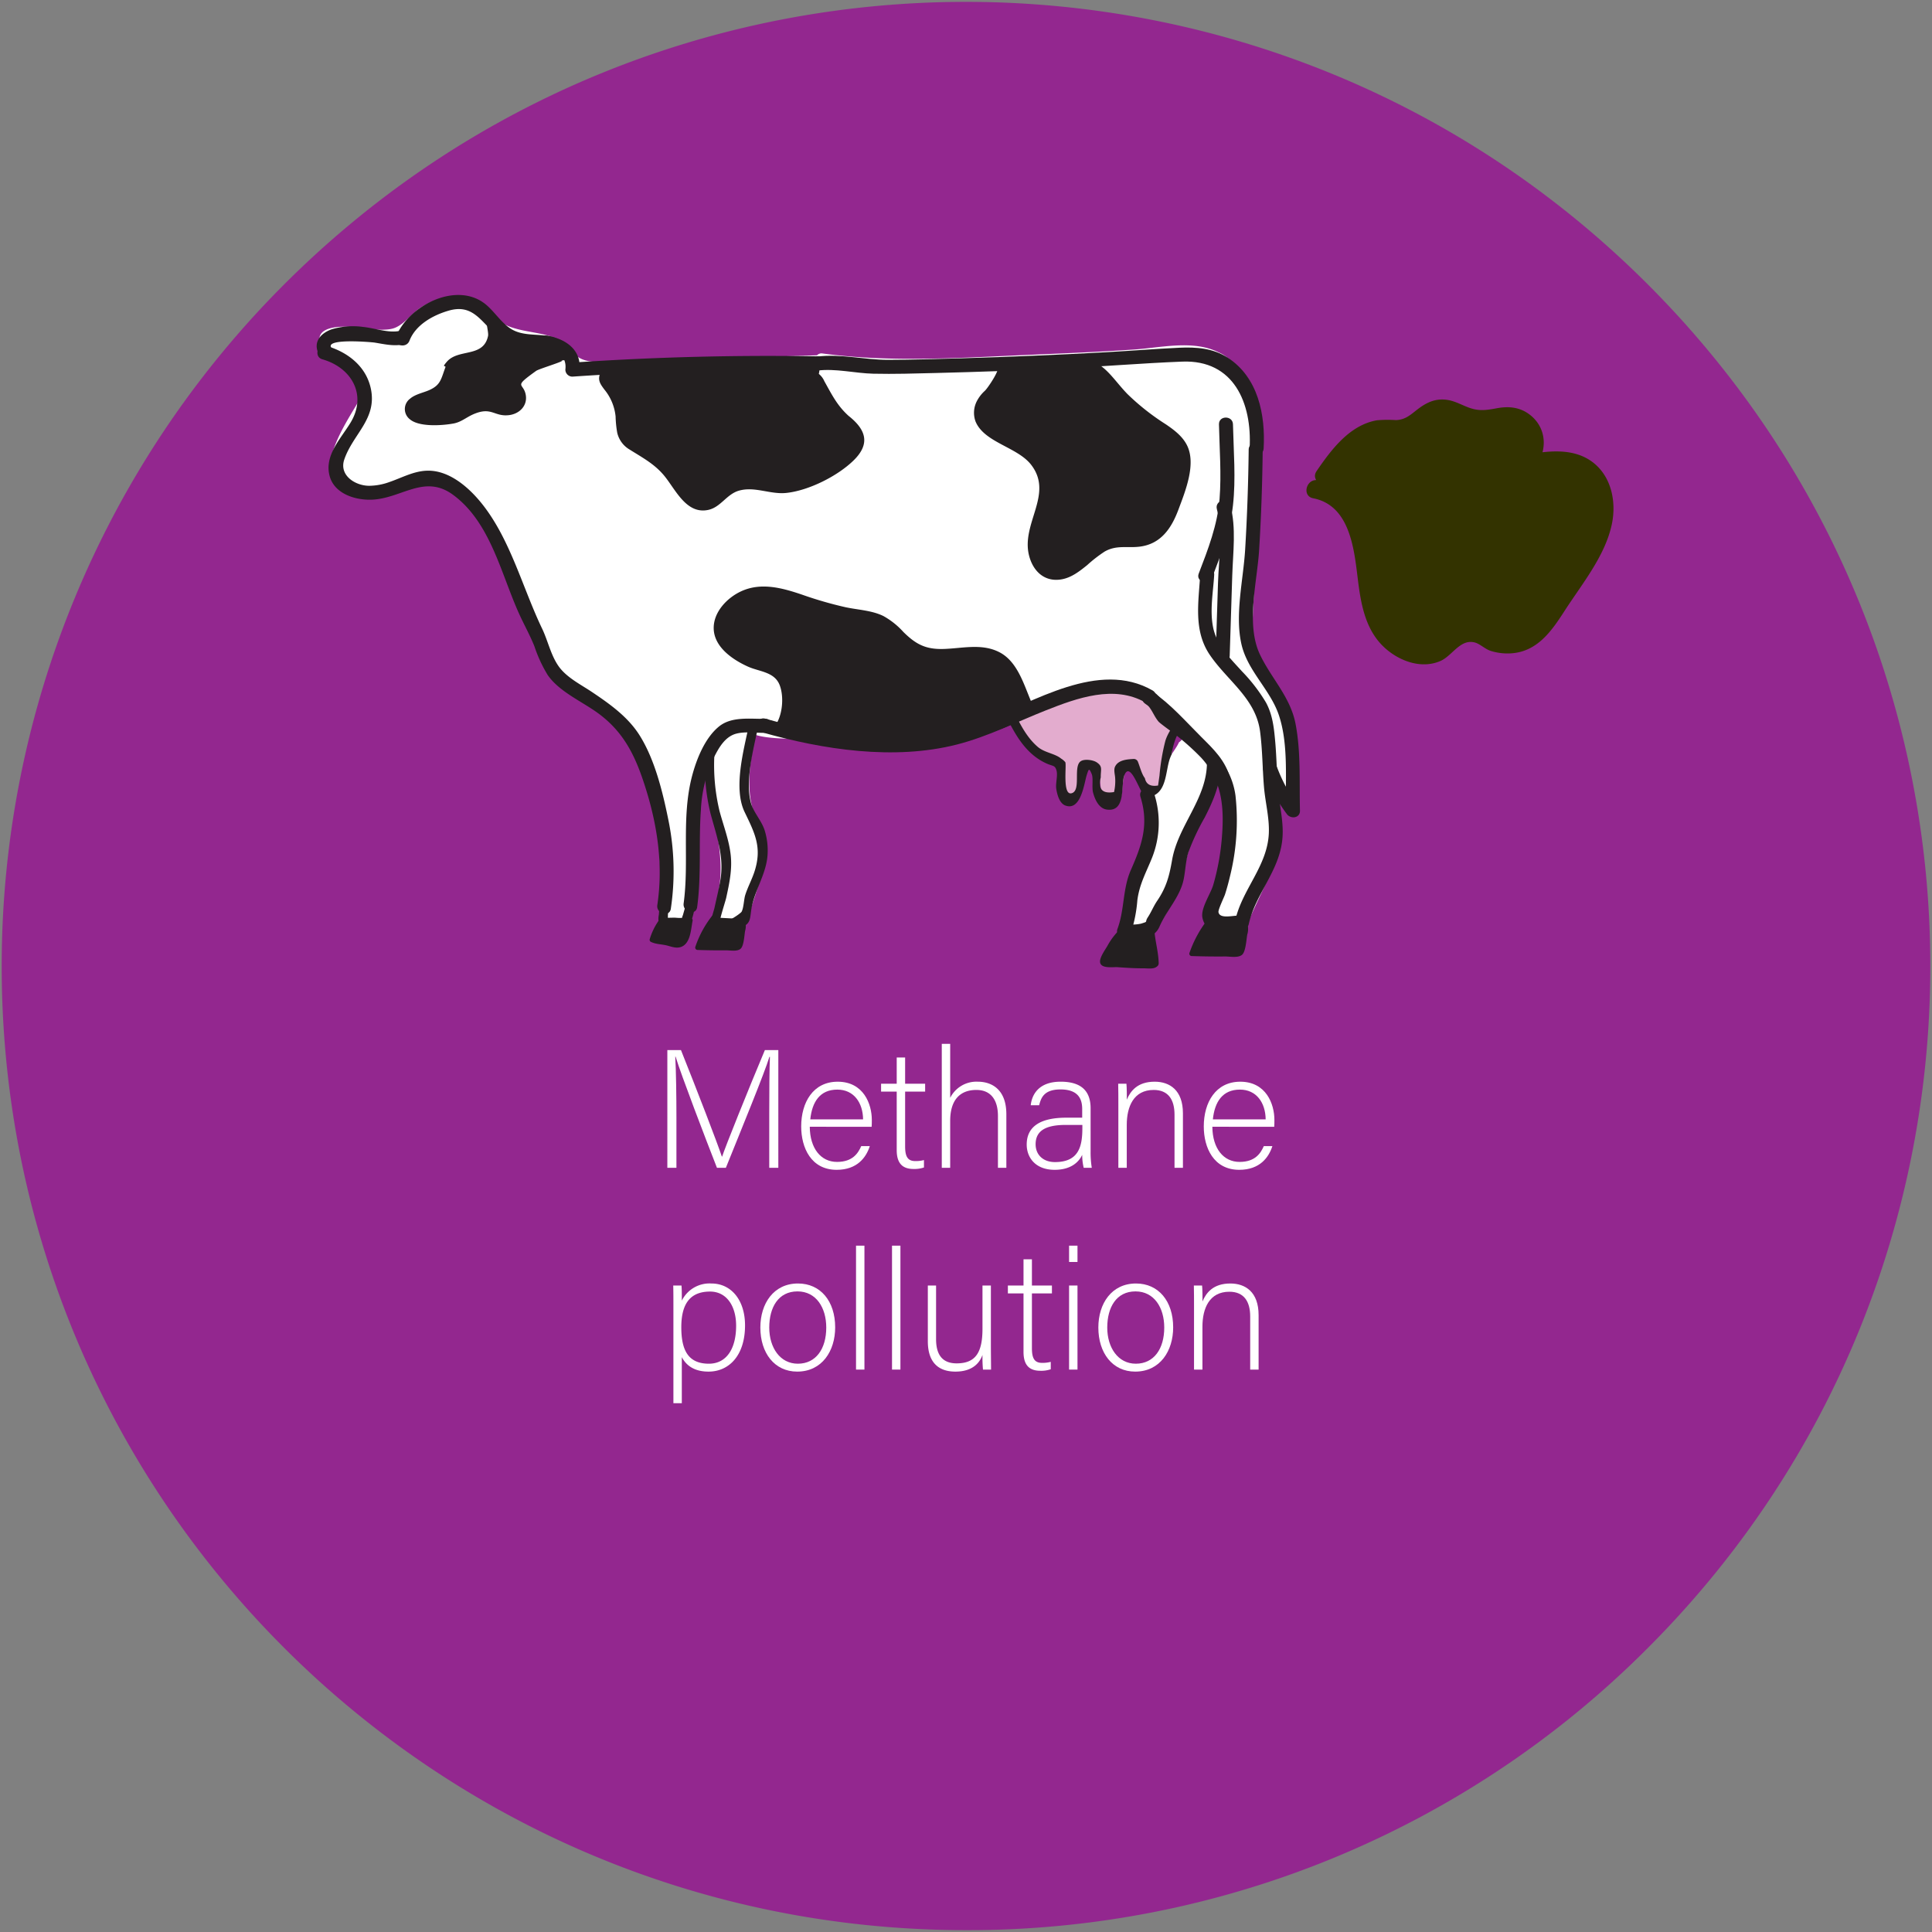 <svg id="Layer_1" data-name="Layer 1" xmlns="http://www.w3.org/2000/svg" viewBox="0 0 517 517"><rect x="0" y="0" width="517" height="517" fill="#808080" stroke="none"/><defs><style>.cls-1{fill:#93278f;}.cls-2{fill:#fff;}.cls-3{fill:#e3acce;}.cls-4{fill:#231f20;}.cls-5{fill:#330;}</style></defs><title>milk4</title><path class="cls-1" d="M258.45,516.499c-142.5,0-258-115.5-258-258a257.961,257.961,0,0,1,75.6-182.4c100.8-100.8,264.1-100.8,364.9,0s100.8,264.1,0,364.9A256.498,256.498,0,0,1,258.45,516.499Z"/><path class="cls-2" d="M205.85,298.011c0-6.165.045-12.06.18-15.209h-.135c-1.26,4.229-7.649,19.754-11.654,29.698H191.855c-3.015-7.694-9.629-24.974-11.069-29.743h-.09c.225,3.6.315,10.935.315,16.334V312.5h-2.43V281.002h3.645c4.32,10.799,9.765,24.929,10.935,28.483H193.25c.72-2.295,7.02-17.999,11.43-28.483h3.6V312.5h-2.43Z"/><path class="cls-2" d="M216.695,301.521c.045,5.805,2.97,9.405,7.29,9.405,4.23,0,5.67-2.386,6.479-4.23h2.295c-.945,2.97-3.33,6.345-8.864,6.345-6.84,0-9.495-5.895-9.495-11.609,0-6.435,3.195-11.97,9.764-11.97,6.93,0,9.135,5.985,9.135,10.215,0,.63,0,1.26-.045,1.845Zm14.264-1.979c-.045-4.455-2.475-7.965-6.885-7.965-4.635,0-6.75,3.24-7.245,7.965Z"/><path class="cls-2" d="M235.775,290.001H239.96v-7.02h2.25V290.001h5.355v2.115h-5.355v14.624c0,2.521.54,3.96,2.7,3.96a8.521,8.521,0,0,0,2.34-.27v1.98a7.891,7.891,0,0,1-2.79.405c-2.88,0-4.5-1.44-4.5-5.04V292.116H235.775Z"/><path class="cls-2" d="M254.27,279.337v14.444a7.848,7.848,0,0,1,7.424-4.32c3.194,0,7.604,1.62,7.604,8.729V312.5h-2.25V298.641c0-4.455-2.024-6.975-5.76-6.975-4.454,0-7.019,2.745-7.019,8.279V312.5h-2.25V279.337Z"/><path class="cls-2" d="M291.844,308.226A25.758,25.758,0,0,0,292.158,312.5H289.999a14.727,14.727,0,0,1-.405-3.465c-.765,1.665-2.744,4.005-7.379,4.005-5.221,0-7.471-3.375-7.471-6.75,0-4.949,3.825-7.199,10.575-7.199h4.274V296.796c0-2.25-.675-5.265-5.805-5.265-4.545,0-5.22,2.385-5.715,4.229h-2.25c.271-2.475,1.801-6.3,8.01-6.3,5.13,0,8.01,2.16,8.01,7.11Zm-2.205-7.2h-4.41c-4.994,0-8.1,1.306-8.1,5.175,0,2.835,2.025,4.771,5.176,4.771,6.435,0,7.334-4.275,7.334-9.135Z"/><path class="cls-2" d="M299.27,295.671c0-1.979,0-3.87-.045-5.67h2.205c.09.72.135,3.646.09,4.275.99-2.295,2.834-4.815,7.47-4.815,4.005,0,7.56,2.25,7.56,8.46V312.5h-2.25V298.281c0-4.005-1.665-6.615-5.58-6.615-5.354,0-7.199,4.455-7.199,9.359V312.5h-2.25Z"/><path class="cls-2" d="M324.424,301.521c.045,5.805,2.97,9.405,7.289,9.405,4.23,0,5.67-2.386,6.48-4.23h2.295c-.945,2.97-3.33,6.345-8.865,6.345-6.84,0-9.494-5.895-9.494-11.609,0-6.435,3.195-11.97,9.764-11.97,6.931,0,9.135,5.985,9.135,10.215,0,.63,0,1.26-.045,1.845ZM338.688,299.541c-.045-4.455-2.475-7.965-6.885-7.965-4.635,0-6.749,3.24-7.244,7.965Z"/><path class="cls-2" d="M182.452,363.17V375.5h-2.25V349.536c0-1.845,0-3.825-.045-5.535h2.205c.09.855.09,2.205.09,4.05a8.266,8.266,0,0,1,7.919-4.59c5.31,0,9,4.455,9,11.205,0,8.1-4.32,12.374-9.765,12.374C185.647,367.04,183.577,365.285,182.452,363.17Zm14.534-8.414c0-5.22-2.52-9.135-6.975-9.135-5.445,0-7.695,3.42-7.695,9.54,0,6.029,1.755,9.765,7.38,9.765C194.376,364.926,196.986,360.966,196.986,354.756Z"/><path class="cls-2" d="M223.491,355.206c0,6.254-3.465,11.834-10.169,11.834-6.075,0-9.854-4.994-9.854-11.789,0-6.435,3.555-11.79,10.08-11.79C219.531,343.461,223.491,348.141,223.491,355.206Zm-17.639.045c0,5.354,2.88,9.675,7.649,9.675,4.86,0,7.605-4.005,7.605-9.675,0-5.311-2.7-9.675-7.695-9.675C208.281,345.576,205.852,349.851,205.852,355.251Z"/><path class="cls-2" d="M229.071,366.5V333.337h2.25V366.5Z"/><path class="cls-2" d="M238.701,366.5V333.337h2.25V366.5Z"/><path class="cls-2" d="M265.16,359.931c0,2.205.045,5.715.045,6.569h-2.16a36.218,36.218,0,0,1-.135-3.915c-.945,2.655-3.24,4.455-7.245,4.455-3.24,0-7.379-1.26-7.379-8.145V344.001h2.205v14.354c0,3.285,1.035,6.479,5.49,6.479,5.04,0,6.93-2.835,6.93-9.27V344.001h2.25Z"/><path class="cls-2" d="M269.705,344.001h4.186v-7.02h2.249V344.001h5.354v2.115h-5.354v14.624c0,2.521.54,3.96,2.7,3.96a8.524,8.524,0,0,0,2.34-.27v1.98a7.893,7.893,0,0,1-2.79.405c-2.88,0-4.499-1.44-4.499-5.04V346.116h-4.186Z"/><path class="cls-2" d="M286.084,333.337h2.25v4.364h-2.25Zm0,10.664h2.25V366.5h-2.25Z"/><path class="cls-2" d="M313.938,355.206c0,6.254-3.465,11.834-10.169,11.834-6.075,0-9.854-4.994-9.854-11.789,0-6.435,3.555-11.79,10.08-11.79C309.979,343.461,313.938,348.141,313.938,355.206Zm-17.639.045c0,5.354,2.88,9.675,7.649,9.675,4.86,0,7.604-4.005,7.604-9.675,0-5.311-2.699-9.675-7.694-9.675C298.729,345.576,296.299,349.851,296.299,355.251Z"/><path class="cls-2" d="M319.519,349.671c0-1.979,0-3.87-.045-5.67h2.204c.091.72.136,3.646.091,4.275.989-2.295,2.835-4.815,7.47-4.815,4.004,0,7.56,2.25,7.56,8.46V366.5h-2.25V352.281c0-4.005-1.665-6.615-5.579-6.615-5.355,0-7.2,4.455-7.2,9.359V366.5h-2.25Z"/><path class="cls-3" d="M268.661,184.578a63.957,63.957,0,0,1,24.191-12.042,17.937,17.937,0,0,1,8.152-.516c3.57.794,6.813,3.409,9.51,6.684a76.268,76.268,0,0,1,7.108,11.112l.352-.119c-2.694,2.011-4.596,5.863-4.946,10.012-.174,2.07.014,4.193-.322,6.225a10.009,10.009,0,0,1-2.355,5.111,2.376,2.376,0,0,1-1.655.941c-1.207-.033-1.968-1.722-2.497-3.196l-1.851-5.165a1.38,1.38,0,0,0-.483-.776.78.78,0,0,0-.637.049l-2.451.913-1.384,8.589a4.041,4.041,0,0,1-1.066,2.615,1.441,1.441,0,0,1-1.932-.546,7.117,7.117,0,0,1-1.042-2.456,55.89,55.89,0,0,1-1.642-8.409l-3.164-.4a25.612,25.612,0,0,1-3.122,9.882,2.495,2.495,0,0,1-.878,1.028c-1.16.584-2.075-1.453-2.286-3.109a26.719,26.719,0,0,1-.147-5.236,4.436,4.436,0,0,0-.172-2.144,2.205,2.205,0,0,0-.922-.916c-2.417-1.472-5.264-1.682-7.386-3.834a17.666,17.666,0,0,1-2.929-4.778l-5.024-10.485"/><path class="cls-3" d="M268.976,185.118c7.348-5.626,15.722-10.24,24.853-12.161,12.202-2.568,18.102,8.034,23.253,17.174a.632.632,0,0,0,.706.287l.352-.119-.608-1.045a15.448,15.448,0,0,0-5.129,10.454c-.133,1.297-.041,2.608-.127,3.906-.07,1.052-.698,6.592-2.367,6.988-3.381.803-4.354-6.221-5.504-8.069a.621.621,0,0,0-.54-.31,11.943,11.943,0,0,0-3.254.985.628.628,0,0,0-.437.437c-.198,1.229-.402,7.815-1.384,8.589l-2.836-.387-.428-1.643c-.74-1.622-.988-5.067-1.192-6.6a.654.654,0,0,0-.625-.625l-3.164-.4a.621.621,0,0,0-.603.459c-.2,1.401-.918,7.756-2.285,8.258-3.805,1.397-2.873-4.298-2.921-5.527-.071-1.809.058-2.4-1.403-3.6a11.711,11.711,0,0,0-2.667-1.233c-3.302-1.424-5.018-2.682-6.787-5.847-2.115-3.783-3.789-7.885-5.662-11.793-.347-.725-1.426-.092-1.079.631,2.418,5.047,4.508,13.034,9.294,16.417,3.454,2.442,6.861,2.652,7.013,8.049.041,1.447-.026,4.24,1.158,5.448,2.534,2.586,4.03-1.478,4.874-3.624.853-2.169,1.237-8.13,3.856-4.732,1.568,2.034.66,6.356,2.21,8.729,1.359,2.081,2.901,1.894,4.11-.142.748-1.26.658-3.472.895-4.943l.554-3.436q.586-2.901,2.162-.96c2.441,1.135,1.8,4.756,3.485,6.635,2.273,2.535,4.449.179,5.636-2.294a15.464,15.464,0,0,0,1.165-6.241c.229-4.9.919-9.296,4.863-12.697a.629.629,0,0,0-.608-1.045c.261-.088-6.625-10.657-7.889-12.027-2.804-3.04-6.308-5.55-10.541-5.912-10.696-.916-22.966,6.707-31.033,12.884-.63.482-.008,1.569.631,1.079Z"/><path class="cls-4" d="M267.273,187.678c3.168,6.306,5.968,13.621,12.871,16.669,1.596.705,2.191.39,2.583,1.861.371,1.393-.301,3.415-.066,4.913.225,1.436.819,3.826,2.407,4.425,4.207,1.587,5.047-5.972,5.736-8.128.573-1.79.628-1.911,1.322-.327.492,1.124.003,3.582.371,4.976.486,1.845,1.538,4.289,3.714,4.578,5.183.687,3.699-6.642,4.635-9.12,1.512-4.007,3.948,3.798,5.109,5.07,1.035,1.133,2.377,1.93,3.952,1.409,1.878-.621,2.277-2.537,2.588-4.251.877-4.84.536-10.445,3.492-14.674,1.139-1.63,2.746-2.287,2.423-4.394-.357-2.335-4.472-6.111-5.923-7.84-5.308-6.322-9.423-9.355-17.865-8.079-9.79,1.48-17.754,6.626-26.336,11.287-1.414.768-.154,2.927,1.262,2.159,6.432-3.493,13.154-8.21,20.287-10.018,3.034-.769,6.972-1.732,10.085-1.41,4.647.48,7.379,3.814,10.193,7.106,1.415,1.655,3.749,3.78,4.553,5.678.893,2.108,1.313.487.108,2.997-.937,1.951-2.258,3.513-2.921,5.663a56.051,56.051,0,0,0-1.575,9.312l-.379,2.661q-3.017.507-3.531-1.964c-.904-1.161-1.353-3.19-1.918-4.523a1.209,1.209,0,0,0-1.079-.619c-1.743.109-4.087.231-4.967,2.021-.447.909-.019,2.194.013,3.101a12.958,12.958,0,0,1-.303,3.733q-4.709.786-3.554-3.923c-.045-2.132.625-2.911-1.13-4.057-.938-.613-3.406-.999-4.373-.159-1.852,1.608.276,7.723-2.272,8.452-2.574.737-1.3-7.676-1.722-8.316a4.499,4.499,0,0,0-1.124-.957c-1.616-1.353-4.402-1.565-6.213-3.108-4-3.408-5.988-8.882-8.29-13.465-.722-1.438-2.88-.173-2.159,1.262Z"/><path class="cls-2" d="M183.478,246.742a12.543,12.543,0,0,1-5.89-.039q.405-5.882.347-11.784a103.878,103.878,0,0,0-3.602-27.497,33.091,33.091,0,0,0-1.949-5.374,29.551,29.551,0,0,0-3.256-5.099,50.631,50.631,0,0,0-16.948-14.111l.415.142c-6-4.628-8.614-12.336-11.2-19.501-3.112-8.624-6.649-17.149-11.518-24.898-3.156-5.021-7.364-10.017-13.143-11.148-7.877-1.541-16.029,4.622-23.683,2.189a4.904,4.904,0,0,1-1.544-.748A4.464,4.464,0,0,1,90.01,126.149c-.611-3.173.924-6.323,2.412-9.185l5.261-10.116-.361.727A12.056,12.056,0,0,0,91.011,94.777a14.226,14.226,0,0,1-3.104-1.635,2.733,2.733,0,0,1-.945-3.141c.618-1.218,2.249-1.374,3.603-1.359q8.081.086,16.144.704c2.888-3.392,6.313-6.511,10.505-7.95s9.276-.883,12.397,2.292c1.201,1.222,2.085,2.782,3.492,3.755a11.099,11.099,0,0,0,3.936,1.442l9.012,2.053a7.65,7.65,0,0,1,3.283,1.313,19.983,19.983,0,0,1,2.235,2.895c2.418,2.913,6.732,3.037,10.493,2.924q28.906-.869,57.811-1.784l-.198-.503a160.954,160.954,0,0,0,18.213,1.513c7.356.192,14.715-.121,22.068-.434l17.913-.762c11.231-.478,22.466-.956,33.664-1.957,3.455-.309,6.965-.665,10.368.01s6.754,2.557,8.337,5.676l.542-.199c1.955,1.215,2.817,3.591,3.545,5.791a41.361,41.361,0,0,1,1.972,7.508,41.444,41.444,0,0,1,.061,7.657l-2.162,40.15a82.136,82.136,0,0,0,.006,13.349l.385.105c.153.075.046-.291-.09-.189s-.07.319.009.471c3.295,6.298,8.057,11.899,10.069,18.727,1.346,4.566,1.373,9.407,1.39,14.172l.031,8.8a44.622,44.622,0,0,0-5.589-6.072q.751,5.192,1.21,10.422a21.016,21.016,0,0,1-.022,5.439,22.184,22.184,0,0,1-1.925,5.364l-7.197,15.668-.063.183c-1.568,1.223-3.795.945-5.718.464a2.52,2.52,0,0,1-1.514-.799,2.678,2.678,0,0,1-.104-2.183l3.059-12.66c1.049-4.342,2.106-8.745,2.009-13.214s-1.483-9.088-4.674-12.183c-1.324,1.943-1.595,4.404-2.427,6.609-.912,2.418-2.493,4.512-3.648,6.821-1.86,3.718-2.573,7.893-3.721,11.895a55.345,55.345,0,0,1-6.596,14.591,7.1,7.1,0,0,1-1.594,1.91c-1.575,1.189-3.776.957-5.676.446L307.176,228.51c1.173-4.447,2.337-9.23.794-13.56l.01-.502c2.073-.101,3.694-1.938,4.448-3.892s.89-4.093,1.461-6.109a14.534,14.534,0,0,1,3.373-5.964c.436-.464.941-1.002.86-1.637a2.011,2.011,0,0,0-.544-.982c-5.308-6.317-12.213-12.118-20.397-12.645-5.409-.348-10.664,1.658-15.72,3.632l-19.042,7.433-.006-.445c-3.438,2.164-7.508,3.058-11.53,3.544a125.178,125.178,0,0,1-20.719.255,225.604,225.604,0,0,1-28.704-2.65l-.229-.155c-1.658,8.02-3.282,16.565-.403,24.224.622,1.654,1.445,3.233,1.924,4.935,1.352,4.806-.18,9.905-1.702,14.659l-2.595,8.107-.1.047a8.19,8.19,0,0,1-5.561-.507.997.997,0,0,1-.486-.383,1.099,1.099,0,0,1,.019-.807,46.792,46.792,0,0,0,1.031-20.755c-.627-3.54-1.661-6.994-2.406-10.51-.808-3.815-1.274-7.695-1.739-11.568l-.329.498a3.561,3.561,0,0,0-1.562,2.413c-3.822,13.159-1.281,27.432-4.207,40.823"/><path class="cls-2" d="M183.146,245.537c-5.995,1.038-3.966-4.523-3.955-8.652.01-3.748-.111-7.499-.416-11.236a90.065,90.065,0,0,0-3.646-19.932c-3.392-10.663-12.697-18.834-22.318-23.959l-.963,2.285.415.142a1.259,1.259,0,0,0,1.216-2.089c-7.729-6.457-9.893-16.847-13.476-25.815-3.336-8.35-7.169-17.276-13.27-24.013-5.082-5.611-11.237-7.182-18.52-5.556-2.003.447-3.97,1.042-5.97,1.499a16.586,16.586,0,0,1-4.838.729c-1.876-.175-5.703-2.498-6.281-4.375-.735-2.39,2.166-6.554,3.255-8.656q2.186-4.218,4.384-8.43l-2.159-1.262-.361.727,2.329.631a13.532,13.532,0,0,0-4.629-12.357c-.97-.803-2.548-1.188-3.375-2.004l-1.06-.505q-.132-3.681,2.853-2.793c3.338-.569,7.388.222,10.766.43,3.139.193,3.454.682,5.45-1.237,2.91-2.798,5.625-5.59,9.684-6.713,5.282-1.461,8.694.446,12.136,4.145a10.49,10.49,0,0,0,4.938,3.213c3.369,1.064,7.055,1.218,10.384,2.387,3.004,1.055,3.933,3.305,6.21,5.049,4.728,3.622,12.705,2.051,18.107,1.887q24.919-.755,49.837-1.544a1.26,1.26,0,0,0,1.205-1.582l-.198-.503-1.538,1.538c17.513,2.361,34.967,1.364,52.554.616,9.257-.394,18.518-.747,27.766-1.324,8.664-.54,23.961-4.748,29.494,4.179a1.269,1.269,0,0,0,1.412.574c2.38-.871,4.668,14.564,4.684,15.716.091,6.348-.629,12.791-.971,19.131-.677,12.577-2.428,25.633-1.332,38.204a1.295,1.295,0,0,0,.918,1.205l.385.105a1.278,1.278,0,0,0,1.412-.574l.063-.105a1.265,1.265,0,0,0-.448-1.71l-.154-.084a1.262,1.262,0,0,0-1.881,1.079c.045,2.257,2.376,4.943,3.515,6.774a70.446,70.446,0,0,1,5.525,9.851c3.332,7.96,2.43,17.091,2.46,25.545l2.134-.884a55.27,55.27,0,0,0-5.589-6.072,1.262,1.262,0,0,0-2.089,1.216,92.671,92.671,0,0,1,1.299,11.907c.032,4.501-1.67,7.832-3.509,11.837-1.599,3.482-3.208,6.96-4.798,10.446q-.495,1.006-.926,2.04l-4.243-.226c-1.694-1.08.006-4.551.348-5.966,2.694-11.15,7.878-25.066-1.02-34.752a1.26,1.26,0,0,0-1.963.253c-1.661,2.98-2.161,6.37-3.772,9.389a51.017,51.017,0,0,0-4.046,8.473c-1.927,6.015-4.863,25.877-14.432,23.836l.873,1.538c1.79-6.786,3.628-13.562,5.371-20.36a46.26,46.26,0,0,0,1.46-7.156,43.582,43.582,0,0,0-.48-6.638,9.795,9.795,0,0,0,2.851-1.676c1.343-1.587,1.766-3.545,2.22-5.515.84-3.65,2.191-5.715,4.026-8.867a3.725,3.725,0,0,0,.869-2.476c-.329-3.211-6.509-7.485-8.849-9.227a25.701,25.701,0,0,0-11.778-5.158c-6.12-.82-11.958,1.349-17.572,3.517-6.356,2.455-12.695,4.955-19.042,7.433l1.582,1.205-.006-.445a1.263,1.263,0,0,0-1.881-1.079c-8.766,4.946-19.995,4.115-29.733,3.712-4.472-.185-8.945-.405-13.409-.728-2.557-.185-5.113-.4-7.661-.678-2.323-.253-7.091.058-9.115-1.312a1.258,1.258,0,0,0-1.836.747c-1.439,7.034-2.911,14.406-1.374,21.556,1.008,4.69,3.637,8.413,3.307,13.432-.289,4.394-2.082,8.729-3.411,12.883l-.778,2.432q-3.791,2.638-3.795-1.052c-.152-1.229.773-3.884.938-5.151a47.332,47.332,0,0,0,.174-10.789c-.853-8.595-3.582-16.925-4.623-25.538a1.262,1.262,0,0,0-2.329-.631c-3.238,4.899-3.767,10.785-4.178,16.701-.634,9.143-.233,18.296-2.047,27.331-.315,1.571,2.094,2.243,2.411.665,1.502-7.48,1.598-15.029,1.872-22.627.252-6.993.16-14.846,4.101-20.809l-2.329-.631c1.302,10.779,5.388,21.621,4.796,32.516a74.459,74.459,0,0,1-1.417,9.142c-.143.801-.568,1.822-.114,2.615.987,1.722,4.343,1.931,6.056,1.706,2.985-.392,2.801-2.492,3.672-5.215,1.501-4.69,3.399-9.492,3.532-14.472.14-5.275-2.894-9.601-3.654-14.715-.931-6.263.347-12.557,1.601-18.685l-1.836.747c2.81,1.901,9.923,1.629,13.247,1.938,6.052.562,12.129.868,18.201,1.121,10.198.426,21.795,1.137,30.995-4.053l-1.881-1.079.006.445a1.259,1.259,0,0,0,1.582,1.205c6.347-2.478,12.687-4.976,19.042-7.433,6.776-2.619,13.777-5.057,20.949-2.322a28.748,28.748,0,0,1,8.518,5.388,29.461,29.461,0,0,1,3.37,3.29l1.051,1.158q1.619,1.865-.197,3.079c-.629,1.453-1.772,2.614-2.358,4.152-1.327,3.483-.743,9.42-5.478,10.441a1.266,1.266,0,0,0-.918,1.205c-.036,1.857.748,3.612.727,5.523-.037,3.404-1.115,6.792-1.974,10.058q-2.434,9.257-4.883,18.509a1.264,1.264,0,0,0,.873,1.538c8.533,1.82,11.439-6.799,13.994-13.584,2.041-5.42,2.685-11.346,5.373-16.516a69.374,69.374,0,0,0,3.28-6.139c.887-2.221,1.244-4.487,2.427-6.609l-1.963.253c7.942,8.646,2.992,21.496.595,31.416-1.272,5.264-3.166,10.817,4.504,10.397,2.771-.152,3.62-1.101,4.668-3.414,2.107-4.653,4.324-9.259,6.397-13.928,3.254-7.328,1.946-14.437.863-22.188l-2.089,1.216a55.27,55.27,0,0,1,5.589,6.072c.698.882,2.137.117,2.134-.884-.027-7.639.724-15.878-1.466-23.304a40.978,40.978,0,0,0-4.255-9.158c-1.442-2.439-5.723-6.891-5.779-9.708l-1.881,1.079.154.084-.448-1.71a2.214,2.214,0,0,0,1.715-1.269q-.121-1.904-.116-3.812c-.009-2.229.112-4.457.225-6.683.243-4.78.514-9.558.771-14.337.48-8.921,1.03-17.842,1.441-26.766.295-6.409-.155-14.106-3.865-19.656-.977-1.461-2.422-1.723-3.294-2.504.273.245-.816-1.501-1.076-1.851a9.824,9.824,0,0,0-3.302-2.295c-6.707-3.372-15.346-1.255-22.447-.759-9.238.646-18.493,1.022-27.744,1.415-18.648.794-37.293,2.148-55.87-.357-.821-.111-1.932.536-1.538,1.538l.198.503,1.205-1.582c-18.605.588-37.21,1.214-55.818,1.724-1.619.044-3.259.155-4.88.061-4.11-.241-5.108-1.679-7.939-4.313a9.88,9.88,0,0,0-4.853-2.775c-3.876-1.053-8.358-1.199-11.875-3.193-2.812-1.594-4.236-4.56-7.27-5.962-4.808-2.221-10.275-1.062-14.599,1.685-2.613,1.66-4.728,4.989-7.72,5.702-3.454.822-8.956-.515-12.558-.548-3.072-.028-8.484.583-6.422,5.14.858,1.895,2.773,2.361,4.442,3.3a11.204,11.204,0,0,1,5.692,11.719c-.161,1.237,1.802,1.692,2.329.631l.361-.727c.712-1.432-1.412-2.697-2.159-1.262-2.578,4.957-12.474,18.113-5.981,23.54,7.102,5.935,18.641-3.092,26.484-.939,11.433,3.139,17.338,20.017,21.157,29.836,3.46,8.897,5.816,18.835,13.447,25.21l1.216-2.089-.415-.142a1.256,1.256,0,0,0-.963,2.285c10.01,5.332,18.762,13.553,21.822,24.731,3.384,12.357,3.759,25.336,2.967,38.055a1.253,1.253,0,0,0,.918,1.205,17.727,17.727,0,0,0,6.555.039c1.582-.274.911-2.683-.665-2.411Z"/><path class="cls-4" d="M186.556,242.746c1.169-8.623.377-17.277.997-25.927a36.905,36.905,0,0,1,3.405-13.955c1.331-2.661,3.015-5.756,6.093-6.546,2.394-.614,5.216-.175,7.678-.214,2.411-.039,2.418-3.789,0-3.75-4.065.066-8.97-.701-12.362,2.081-3.727,3.057-5.955,8.634-7.157,13.174-2.949,11.139-.738,22.835-2.27,34.142-.32,2.36,3.293,3.381,3.616.997Z"/><path class="cls-4" d="M86.259,96.15c7.838,2.221,12.037,9.549,7.543,16.953-2.608,4.297-7.085,8.793-5.588,14.305,1.284,4.729,6.829,6.469,11.245,6.308,7.995-.292,14.085-6.961,21.788-1.296,9.969,7.331,12.788,21.01,17.611,31.707,1.35,2.995,2.959,5.832,4.174,8.889a37.008,37.008,0,0,0,3.525,7.612c3.1,4.482,9.095,7.033,13.419,10.177,7.325,5.327,10.339,12.161,12.957,20.637,3.085,9.987,4.526,20.34,2.964,30.738-.355,2.361,3.258,3.379,3.616.997a68.179,68.179,0,0,0-.672-23.833c-1.497-7.406-3.618-16.099-7.685-22.567-3.112-4.948-7.972-8.393-12.746-11.595-3.041-2.039-6.891-3.925-9.007-7.011-2.042-2.978-2.793-6.74-4.345-9.974-5.299-11.04-8.592-24.322-16.49-33.884-3.48-4.212-8.668-8.611-14.459-8.35-3.554.16-6.659,1.926-9.949,3.044a16.199,16.199,0,0,1-5.419.989c-3.752-.033-8.05-2.834-6.613-7.034,2.347-6.862,8.798-10.83,7.116-18.92-1.261-6.067-6.278-9.89-11.987-11.508-2.326-.659-3.319,2.958-.997,3.616Z"/><path class="cls-4" d="M203.806,195.933c16.444,4.687,35.49,7.602,52.331,3.281,8.263-2.12,15.898-6.024,23.796-9.148,8.296-3.281,18.199-6.874,26.59-2.076,2.098,1.2,3.99-2.039,1.893-3.238-14.403-8.236-31.711,3.105-45.214,8.232-18.695,7.098-39.545,4.707-58.399-.667-2.325-.663-3.318,2.955-.997,3.616Z"/><path class="cls-4" d="M306.891,188.469c1.43,1.438,1.878,3.139,3.119,4.618.408.487,3.461,2.68,3.573,2.768a65.389,65.389,0,0,1,7.802,6.857c5.823,6.302,6.255,13.685,5.547,21.903a63.52,63.52,0,0,1-2.245,12.109c-.724,2.516-3.469,6.354-2.909,8.911,1.181,5.386,7.126,2.695,10.558,3.127a1.871,1.871,0,0,0,1.808-1.377c1.752-8.042,7.928-13.953,8.957-22.317.534-4.344-.508-8.389-.955-12.682-.486-4.674-.493-9.383-.913-14.063-.326-3.638-.704-7.113-2.477-10.361a45.165,45.165,0,0,0-6.447-8.354c-3.166-3.502-6.709-6.921-7.684-11.731-.923-4.556.022-9.441.289-14.021.141-2.411-3.61-2.403-3.75,0-.428,7.336-1.824,14.877,2.553,21.351,4.707,6.963,12.323,11.675,13.479,20.553.637,4.895.634,9.836,1.036,14.751.34,4.154,1.488,8.329,1.304,12.491-.39,8.823-7.184,15.015-9.007,23.386l1.808-1.377c-1.866-.235-5.883,1.129-6.273-.91-.13-.677,1.517-4.044,1.745-4.753.521-1.623.968-3.272,1.353-4.932a61.709,61.709,0,0,0,1.456-21.488c-.69-5.254-3.445-9.632-7.084-13.386a90.317,90.317,0,0,0-7.297-6.338c-2.666-2.221-4.294-4.975-6.692-7.386-1.704-1.714-4.356.938-2.652,2.652Z"/><path class="cls-4" d="M324.396,154.48c2.406-6.248,4.794-12.557,5.545-19.257.8-7.139.163-14.506.001-21.67-.055-2.409-3.805-2.418-3.75,0,.149,6.593.675,13.312.166,19.896-.54,6.979-3.086,13.562-5.578,20.035-.868,2.254,2.756,3.229,3.616.997Z"/><path class="cls-4" d="M325.633,136.231c1.64,6.222.505,13.381.302,19.759l-.621,19.533c-.077,2.414,3.673,2.411,3.75,0l.683-21.487c.197-6.189,1.099-12.745-.498-18.802-.615-2.331-4.233-1.343-3.616.997Z"/><path class="cls-4" d="M338.125,206.313a45.582,45.582,0,0,0,6.25,11.552c1.029,1.375,3.545,1.086,3.494-.946-.192-7.638.275-15.677-1.18-23.21-1.399-7.239-6.456-12.107-9.52-18.545-3.837-8.061-.747-19.433-.223-28.054q.813-13.381.95-26.787c.029-2.414-3.721-2.415-3.75,0-.106,8.936-.406,17.867-.95,26.787-.488,8.012-2.772,17.276-1.01,25.188,1.616,7.257,7.794,12.255,10.08,19.206,2.576,7.834,1.649,17.267,1.853,25.416l3.494-.946a41.996,41.996,0,0,1-5.872-10.657c-.836-2.241-4.462-1.271-3.616.997Z"/><path class="cls-4" d="M338.147,120.017c.51-9.035-1.476-19.04-9.617-24.307-3.936-2.546-8.392-2.87-12.959-2.657-6.5.303-12.995.836-19.493,1.193q-19.383,1.066-38.789,1.633c-6.563.192-13.134.406-19.701.412-6.145.006-12.865-1.665-18.892-.866-2.358.313-2.389,4.067,0,3.75,4.863-.645,10.103.718,15.028.829,5.531.125,11.069-.052,16.599-.188q16.918-.416,33.824-1.212c10.746-.506,21.484-1.42,32.23-1.838,13.792-.536,18.705,11.11,18.02,23.251-.136,2.411,3.614,2.403,3.75,0Z"/><path class="cls-4" d="M218.897,95.357q-32.893-.565-65.732,1.678l1.875,1.875c.609-5.098-3.485-8.101-8.087-8.954-3.427-.636-7.197-.021-10.276-1.988-2.604-1.663-4.289-4.504-6.641-6.463-7.719-6.426-20.815.231-24.081,8.681-.871,2.252,2.754,3.228,3.616.997,1.647-4.261,6.271-6.828,10.484-8.05,5.961-1.729,8.208,2.144,11.884,5.692a14.219,14.219,0,0,0,6.881,3.979c3.791.89,13.273-.608,12.471,6.107a1.881,1.881,0,0,0,1.875,1.875q32.821-2.243,65.732-1.678c2.414.041,2.414-3.709,0-3.75Z"/><path class="cls-4" d="M106.752,88.59c-3.018.532-6.565-.812-9.609-1.108a19.923,19.923,0,0,0-8.367.633c-3.063,1.069-5.108,3.54-3.429,6.715,1.129,2.134,4.367.241,3.238-1.893-1.3-2.457,10.916-1.383,11.703-1.255,2.557.416,4.875.98,7.46.524,2.372-.418,1.367-4.033-.997-3.616Z"/><path class="cls-4" d="M188.675,201.804a54.499,54.499,0,0,0,1.458,15.885c1.639,6.096,3.73,11.559,2.61,17.99-.423,2.43-1.023,4.836-1.546,7.247-.234,1.078-1.262,3.593-.642,4.794,1.153,2.233,5.776.906,7.525.445,3.16-.833,2.489-2.678,3.137-5.687,1.019-4.731,3.89-8.862,4.183-13.782a17.978,17.978,0,0,0-.803-6.571c-.847-2.598-3.001-4.771-3.68-7.366-1.532-5.853.686-14.178,1.871-19.91.325-1.57-2.085-2.242-2.411-.665-1.366,6.606-4.184,16.743-1.121,23.106,2.71,5.629,4.716,9.42,2.681,15.83-.693,2.181-1.818,4.205-2.511,6.387-.371,1.169-.408,3.443-.978,4.475-.24.435-4.799,3.761-5.742,2.358-.17-.252,1.468-5.357,1.613-6.026.837-3.871,1.658-7.577,1.212-11.558-.452-4.037-1.948-7.833-2.987-11.732a52.478,52.478,0,0,1-1.368-15.22,1.251,1.251,0,0,0-2.5,0Z"/><path class="cls-4" d="M176.494,242.076l-.184,2.704a5.261,5.261,0,0,0,.029,2.384c.644,1.425,2.814.927,4.022.901,1.299-.028,3.232.33,4.133-.855.951-1.252,1.177-3.48,1.602-4.977a1.251,1.251,0,0,0-2.411-.665l-.646,2.278-.287,1.012c-.054.192-.429.935-.023.655-.391.269-1.873.04-2.368.051l-1.48.032-.592.013q-.503.023-.177-.006l.619,1.079a26.288,26.288,0,0,1,.263-4.606c.11-1.606-2.391-1.599-2.5,0Z"/><path class="cls-4" d="M305.188,213.241c2.292,7.357.405,12.819-2.569,19.558-2.242,5.081-1.664,10.661-3.598,15.805-.469,1.248.713,2.263,1.808,2.373,3.626.364,7.848.679,9.46-3.039,1.863-4.297,5.488-7.924,6.447-12.583.508-2.468.528-4.936,1.308-7.365a60.947,60.947,0,0,1,4.307-9.181c2.447-4.736,4.41-9.45,4.374-14.862-.016-2.412-3.766-2.418-3.75,0,.065,9.733-7.704,16.873-9.327,26.189-.752,4.316-1.531,7.305-4.018,10.966-.939,1.383-1.555,2.961-2.456,4.33-.976,1.482.281,1.072-1.846,1.737a11.566,11.566,0,0,1-4.497.056l1.808,2.373a37.524,37.524,0,0,0,1.718-8.718c.564-4.304,2.329-7.372,3.913-11.308a25.369,25.369,0,0,0,.535-17.331c-.715-2.297-4.337-1.316-3.616.997Z"/><path class="cls-4" d="M226.627,111.719a22.993,22.993,0,0,1-5.115-6.251c-1.014-1.728-1.669-4.786-3.597-5.55-1.943-.771-6.085.267-8.283.134-2.984-.18-5.954-.561-8.944-.653-5.307-.164-10.6.548-15.906.743a122.274,122.274,0,0,1-18.101-.905c-1.988-.223-5.336-1.169-5.723,1.736-.272,2.045,2.299,3.662,3.231,5.218,1.173,1.958,1.119,4.379,1.228,6.659.109,2.28.541,4.785,2.313,6.224a11.116,11.116,0,0,0,2.167,1.228,25.207,25.207,0,0,1,9.156,7.671c1.441,1.963,2.611,4.154,4.38,5.828s4.384,2.761,6.659,1.893c2.195-.837,3.429-3.188,5.424-4.429,2.044-1.272,4.638-1.229,7.015-.844s4.738,1.074,7.142.952a21.454,21.454,0,0,0,7.299-2.176c4.151-1.799,8.419-3.679,11.547-6.947,1.564-1.635,2.852-3.913,2.209-6.082C230.146,114.198,228.213,113.021,226.627,111.719Z"/><path class="cls-4" d="M227.069,111.277c-3.076-2.773-4.525-5.793-6.473-9.261a5.01,5.01,0,0,0-3.471-2.929c-2.375-.542-5.086.354-7.494.34-4.477-.025-8.861-.785-13.364-.613-8.441.322-16.621.998-25.075.251-2.494-.22-10.171-2.664-10.838,1.741-.209,1.383.596,2.361,1.343,3.393a13.43,13.43,0,0,1,3.037,7.269,28.982,28.982,0,0,0,.43,4.308,7.037,7.037,0,0,0,3.295,4.509c3.368,2.124,6.612,3.815,9.222,6.94,3.034,3.633,5.937,10.525,11.877,9.217,3.336-.735,4.875-4.191,8.167-5.138,4.248-1.222,8.381,1.061,12.702.602,6.01-.639,13.704-4.509,17.99-8.697,4.617-4.511,3.254-8.296-1.35-11.932-.625-.493-1.515.385-.884.884,1.882,1.486,2.759,2.002,3.376,4.426.943,3.703-1.961,6.044-4.819,7.975a47.576,47.576,0,0,1-8.086,4.093,21.391,21.391,0,0,1-6.984,2.09c-2.418.148-4.632-.621-6.976-.93a12.838,12.838,0,0,0-6.135.262c-4.395,1.61-5.965,8.507-12.687,3.279-2.257-1.755-3.48-4.832-5.308-7.015a25.945,25.945,0,0,0-6.379-5.482c-2.559-1.562-4.658-1.845-5.817-5.415-.541-1.666-.266-3.643-.47-5.36-.248-2.09-1.075-3.299-1.892-5.153a8.639,8.639,0,0,0-.996-1.102l.703-4.292c.514-.468,2.992.323,3.867.423a123.368,123.368,0,0,0,22.502.492,101.387,101.387,0,0,1,11.499-.384c3.446.155,6.862.749,10.311.507a18.096,18.096,0,0,1,3.912-.318c3.613.653,3.55,2.327,4.681,4.57a24.896,24.896,0,0,0,5.697,7.336C226.782,112.698,227.668,111.817,227.069,111.277Z"/><path class="cls-4" d="M266.996,97.949c1.368-.057,2.072,1.836,1.495,3.078s-1.856,1.965-2.979,2.749a10.705,10.705,0,0,0-3.533,3.811,6.048,6.048,0,0,0-.308,5.072c.927,2.116,3.165,3.276,5.19,4.388q2.425,1.332,4.729,2.869c3.408,2.274,6.836,5.275,7.416,9.33.622,4.347-2.209,8.375-3.125,12.67a14.841,14.841,0,0,0,.116,6.666,8.063,8.063,0,0,0,3.525,5.257c2.211,1.227,5.028.761,7.261-.424a39.035,39.035,0,0,0,6.017-4.593c1.962-1.595,4.212-3.033,6.733-3.228,1.27-.098,2.542.125,3.816.149a10.729,10.729,0,0,0,7.418-2.679,16.804,16.804,0,0,0,3.985-6.887,73.4,73.4,0,0,0,2.782-9.796,12.829,12.829,0,0,0,.353-4.532,9.891,9.891,0,0,0-3.492-5.733,48.016,48.016,0,0,0-5.64-3.881c-5.792-3.776-9.56-8.626-14.043-13.706-3.872-4.388-13.398.54-18.901-.701a15.383,15.383,0,0,0-4.218-.778c-1.716.102-3.334,1.11-5.045.94"/><path class="cls-4" d="M266.83,98.552c.825.261-2.396,5.181-3.287,6.029a9.845,9.845,0,0,0-2.103,2.691,6.783,6.783,0,0,0-.371,5.554c2.369,5.623,11.161,6.792,14.848,11.531,6.155,7.913-2.794,15.736-.522,24.393,1.09,4.155,4.159,7.066,8.671,6.284,2.663-.461,4.811-2.159,6.855-3.804a37.062,37.062,0,0,1,4.687-3.636c3.18-1.808,6.01-.899,9.358-1.31,5.696-.698,8.527-4.938,10.39-9.94,1.819-4.884,4.885-12.298,2.191-17.37-1.247-2.347-3.431-3.976-5.579-5.435a62.994,62.994,0,0,1-10.28-8.109c-4.536-4.688-6.837-9.892-13.956-9.287-3.095.263-6.14,1.214-9.253,1.249-1.943.022-3.516-.657-5.38-.86-2.302-.251-4.223.635-6.547.835-.795.069-.803,1.319,0,1.25,6.42-.553,12.388.049,18.862-.917,4.908-.732,7.667-.086,11.054,3.789a78.767,78.767,0,0,0,7.841,8.169c3.002,2.573,6.762,4.233,9.647,6.901,4.54,4.199,3.237,9.389,1.756,14.604-1.487,5.235-3.381,11.938-9.324,13.583-3.737,1.034-7.148-.403-10.737,1.421-3.363,1.709-5.716,5.296-9.183,6.711-9.748,3.979-11.326-7.292-9.022-13.974,1.931-5.6,3.611-10.48-.646-15.431-2.164-2.517-5.199-4.384-8.02-6.053-2.979-1.763-7.809-3.391-6.678-8.44.648-2.892,2.968-3.766,4.868-5.449,1.994-1.766,3.814-5.037.192-6.184-.769-.243-1.098.963-.332,1.205Z"/><path class="cls-4" d="M149.864,95.532h1.877l-.005.128-1.683.199.115-.007a5.892,5.892,0,0,0-4.872,1.894,2.49,2.49,0,0,1-.853.798,3.444,3.444,0,0,1-2.001-.144c-1.806-.369-3.951.578-4.319,2.128-.446,1.876,1.573,3.512,1.982,5.394a3.604,3.604,0,0,1-1.335,3.513,5.214,5.214,0,0,1-4.183.969c-1.476-.295-2.742-1.208-4.252-1.332a6.759,6.759,0,0,0-4.029,1.259,17.52,17.52,0,0,1-3.645,2.063,13.653,13.653,0,0,1-4.572.429l-3.273-.062c-1.716-.033-3.602-.122-4.849-1.127a2.745,2.745,0,0,1-.596-3.701c.91-1.292,2.765-1.795,4.393-2.384a21.805,21.805,0,0,0,4.004-1.923,4.395,4.395,0,0,0,2.313-2.608c.232-1.374-.898-2.963.102-4.059a3.306,3.306,0,0,1,1.128-.703,26.34,26.34,0,0,1,5.449-1.72c1.4-.281,2.972-.525,3.829-1.509a4.111,4.111,0,0,0,.635-3.123l-.312-4.401.002-.043a1.593,1.593,0,0,0,.172-1.121l.164-.067a6.13,6.13,0,0,0,1.806,2.016c2.517,2.097,5.439,4.339,8.959,4.272.988-.019,1.961-.225,2.949-.256,3.546-.109,6.929,2.404,7.285,5.411"/><path class="cls-4" d="M149.864,96.157l.189-.922c-.778.092-.819,1.298,0,1.25l.115-.007c.797-.047.809-1.279,0-1.25a11.062,11.062,0,0,0-4.356,1.214,51.972,51.972,0,0,1-5.578,1.509c-3.144.949-2.289,2.571-2.295,4.987a5.806,5.806,0,0,0,.623,1.13l-5.232,5.286c-.338.066-2.532-.885-2.995-.905-2.256-.097-3.61,1.138-5.511,2.106-2.39,1.217-7.084,2.556-10.008,1.583q-3.986.494-2.131-5.544l1.245-.439c-.332.267,3.221-1.445,2.876-1.261,1.359-.727,2.954-1.559,3.592-3.046,1.017-2.372-1.194-3.327,2.393-5.523,2.726-1.669,7.579-.479,8.919-4.084.594-1.599-1.089-5.774-.171-6.735-.326.341,2.263,2.19,2.308,2.225a15.098,15.098,0,0,0,6.532,3.329c4.363.755,9.546-1.725,11.27,4.825a.626.626,0,0,0,1.205-.332,7.464,7.464,0,0,0-5.505-5.544c-1.805-.49-3.508-0-5.332-.07-3.848-.147-8.03-2.88-10.225-5.978a.638.638,0,0,0-.706-.287c-1.857.752-.216,4.948-.486,6.234-1.236,5.89-7.916,3.307-11.019,6.889-1.601,1.848-.127.778-.419,1.566-1.148,3.091-1.235,4.659-4.275,6.019-1.578.706-3.757,1.105-5.116,2.277a3.457,3.457,0,0,0-.119,5.517c2.512,2.178,8.785,1.691,11.695,1.155,2.086-.384,3.395-1.632,5.275-2.457,4.959-2.177,5.593.716,9.625.211,2.691-.337,4.869-2.416,4.471-5.243-.506-3.595-3.722-1.948,2.745-6.591.824-.592,8.474-2.836,6.705-2.772v-1.25l-.115.007v1.25l1.683-.199a.644.644,0,0,0,.625-.625l.005-.128a.632.632,0,0,0-.625-.625h-1.877a.625.625,0,0,0,0,1.25Z"/><path class="cls-4" d="M170.884,103.079c3.881-1.255,7.56-.791,11.542-.658a51.004,51.004,0,0,0,9.612-.954c8.036-1.216,16.699-.131,24.801.088,3.219.087,3.216-4.913,0-5-8.035-.218-16.539-1.24-24.526-.164a66.919,66.919,0,0,1-12.39.899,28.474,28.474,0,0,0-10.368.967c-3.049.986-1.745,5.816,1.329,4.821Z"/><path class="cls-4" d="M209.523,194.61a90.473,90.473,0,0,0,29.898,4.5c2.202-.042,4.403-.164,6.594-.39a70.138,70.138,0,0,0,28.528-9.438l.023-.021-2.94-6.645a15.395,15.395,0,0,0-3.008-4.977c-2.936-2.861-7.547-2.92-11.625-2.511s-8.454,1.053-12.069-.878c-3.483-1.86-5.52-5.768-9.022-7.592a20.684,20.684,0,0,0-6.324-1.643,81.449,81.449,0,0,1-12.978-3.229c-4.975-1.682-10.19-3.88-15.296-2.65a12.067,12.067,0,0,0-6.901,4.64,7.195,7.195,0,0,0-1.534,5.051c.283,2.049,1.78,3.72,3.393,5.016a21.775,21.775,0,0,0,8.694,4.225,9.215,9.215,0,0,1,3.621,1.275c1.591,1.211,1.964,3.412,2.203,5.398.435,3.611.681,7.71-1.742,10.424"/><path class="cls-4" d="M209.025,196.418a91.871,91.871,0,0,0,36.99,4.177A71.716,71.716,0,0,0,262.132,197.07c4.252-1.471,10.43-3.363,13.759-6.483a1.934,1.934,0,0,0,.293-2.272c-2.116-4.783-3.758-11.254-8.802-13.812-4.768-2.419-10.009-.954-15.048-.838-4.714.109-7.317-1.32-10.589-4.55a20.692,20.692,0,0,0-5.346-4.264c-3.1-1.52-6.753-1.642-10.084-2.348a103.051,103.051,0,0,1-11.726-3.39c-5.262-1.783-10.911-3.339-16.232-.896-3.767,1.73-7.441,5.541-7.371,9.941.079,4.998,5.093,8.393,9.18,10.232,3.078,1.385,7.151,1.367,8.509,5.04,1.187,3.212.69,8.12-1.258,10.787-1.425,1.951,1.827,3.824,3.238,1.893,3.49-4.777,3.773-15.962-2.25-19-2.199-1.109-4.831-1.201-7.089-2.285-3.887-1.866-8.392-6.702-4.695-10.818,5.503-6.126,13.969-2.191,20.388-.116,5.757,1.861,13.258,1.836,18.426,4.866,4.079,2.391,6.307,6.778,11.102,8.112,4.611,1.282,9.265-.127,13.928-.036,7.988.155,9.73,7.16,12.48,13.376l.293-2.272c-3.473,3.255-10.224,4.996-14.648,6.337a68.624,68.624,0,0,1-15.87,2.838,90.503,90.503,0,0,1-32.7-4.307c-2.306-.731-3.293,2.888-.997,3.616Z"/><path class="cls-4" d="M306.45,188.316c4.105,2.758,7.691,6.935,11.198,10.396,3.1,3.059,6.825,6.093,7.85,10.505.546,2.35,4.163,1.355,3.616-.997-1.069-4.599-4.367-7.736-7.606-10.962-4.137-4.121-8.31-8.918-13.165-12.181-2.009-1.35-3.888,1.897-1.893,3.238Z"/><path class="cls-4" d="M176.803,246.669a15.019,15.019,0,0,0-2.339,4.822c.89.604,2.066.462,3.127.642.811.137,1.575.472,2.373.673a3.351,3.351,0,0,0,2.407-.134c1.085-.59,1.44-1.949,1.689-3.159l.673-3.268"/><path class="cls-4" d="M176.264,246.354a17.384,17.384,0,0,0-2.402,4.971.631.631,0,0,0,.287.706c1.407.7,2.964.61,4.468,1.017,1.301.352,2.609.86,3.921.227,2.289-1.105,2.361-4.734,2.799-6.863.162-.785-1.043-1.121-1.205-.332-.37,1.796-.51,5.943-2.936,6.258a8.371,8.371,0,0,1-2.838-.672c-1.177-.292-2.467-.161-3.578-.713l.287.706a16.254,16.254,0,0,1,2.276-4.672c.461-.661-.622-1.287-1.079-.631Z"/><path class="cls-4" d="M300.06,249.21c-2.352,2.125-3.708,5.108-5.002,8.002-.084.188-.158.436-.008.577a.505.505,0,0,0,.311.099,103.776,103.776,0,0,0,12.903.571c.453-.018.996-.1,1.177-.515a1.258,1.258,0,0,0-.017-.786,43.849,43.849,0,0,1-1.155-8.564"/><path class="cls-4" d="M299.618,248.768a18.264,18.264,0,0,0-3.226,4.256c-.571,1.024-2.088,3.08-2.028,4.327.095,1.974,3.432,1.37,4.757,1.469,2.326.174,4.658.308,6.991.304.979-.002,2.418.235,3.284-.333.79-.518.684-.873.63-1.801-.164-2.788-.997-5.562-1.132-8.398-.038-.801-1.288-.805-1.25,0,.105,2.204.664,4.428.73,6.613q.773,1.694-1.186,2.658-.807.017-1.614.006c-1.256-.009-2.511-.055-3.766-.122-1.076-.058-2.151-.136-3.225-.218q-1.074-.085-2.148-.176a.931.931,0,0,1-.046-1.566c.492-2.177,2.601-4.656,4.113-6.136.576-.564-.308-1.447-.884-.884Z"/><path class="cls-4" d="M323.996,246.008a27.804,27.804,0,0,0-5.109,9.206q6.161.221,12.328.048a.764.764,0,0,0,.939-.72l1.003-4.597c.259-1.189.471-2.581-.333-3.494"/><path class="cls-4" d="M323.554,245.566a31.024,31.024,0,0,0-5.27,9.482.631.631,0,0,0,.603.791c2.988.099,5.976.145,8.966.113,1.252-.013,3.461.459,4.529-.461.99-.853,1.152-4.142,1.378-5.38a5.132,5.132,0,0,0-.396-3.976c-.42-.684-1.502-.057-1.079.631.959,1.562.128,3.665-.231,5.311-.474,2.173-.175,2.553-2.519,2.599-3.55.069-7.099.03-10.647-.087l.603.791a29.192,29.192,0,0,1,4.949-8.93c.502-.62-.378-1.51-.884-.884Z"/><path class="cls-4" d="M191.001,245.517a24.589,24.589,0,0,0-4.338,8.065q5.231.194,10.467.042a.847.847,0,0,0,.616-.186.904.904,0,0,0,.182-.445l.851-4.027c.22-1.042.4-2.261-.283-3.061"/><path class="cls-4" d="M190.559,245.075a27.527,27.527,0,0,0-4.499,8.341.631.631,0,0,0,.603.791c2.537.086,5.074.127,7.612.099,1.093-.012,2.985.386,3.912-.426.883-.774.998-3.637,1.194-4.748a4.703,4.703,0,0,0-.346-3.543.625.625,0,0,0-1.079.631c.803,1.35.095,3.173-.206,4.593-.393,1.859-.069,2.18-2.048,2.22-3.014.06-6.027.026-9.04-.076l.603.791a25.741,25.741,0,0,1,4.177-7.79c.491-.626-.388-1.517-.884-.884Z"/><path class="cls-5" d="M354.481,127.321c4.126-6.111,9.581-12.929,16.945-12.581a18.36,18.36,0,0,0,4.138.148c3.392-.617,5.368-4.508,8.711-5.353,4.047-1.023,7.803,2.806,11.974,2.949,2.449.084,4.796-1.121,7.247-1.099a7.298,7.298,0,0,1,4.609,12.903c5.681-1.117,12.174-2.058,16.743,1.497,3.953,3.076,5.097,8.751,4.1,13.66s-3.755,9.25-6.46,13.466L415.458,163.868a23.192,23.192,0,0,1-5.089,6.207,11.868,11.868,0,0,1-13.38.446,9.281,9.281,0,0,0-3.367-1.842c-2.999-.496-4.949,2.915-7.32,4.817-5.536,4.444-14.265-.011-17.421-6.37s-2.851-13.809-4.201-20.778-5.566-14.483-12.603-15.416"/><path class="cls-5" d="M356.64,128.583c3.02-4.408,6.86-9.999,12.467-11.125,4.666-.937,7.448.528,11.591-2.544,3.327-2.466,4.804-3.584,8.912-1.897a22.49,22.49,0,0,0,5.264,1.794c2.695.394,4.863-.648,7.503-.771,4.877-.227,7.753,4.657,3.961,8.479-1.856,1.87.07,4.628,2.432,4.178,6.803-1.294,15.831-2.144,17.738,6.558,1.605,7.327-3.459,14.15-7.182,19.958-3.622,5.649-7.862,16.314-15.578,16.65-5.181.226-8.465-5.536-13.736-2.939-2.397,1.181-3.654,3.896-5.98,5.105-2.93,1.523-6.311.446-8.85-1.35-6.143-4.343-6.431-12.675-7.269-19.451-1.16-9.373-4.522-20.636-15.172-22.709-3.144-.612-4.49,4.206-1.329,4.821,9.655,1.879,10.911,13.179,11.882,21.171.803,6.604,1.866,13.611,6.859,18.461,3.915,3.803,10.069,6.209,15.339,3.89,3.159-1.39,5.261-5.96,9.167-4.933,1.37.36,2.758,1.77,4.218,2.238a15.04,15.04,0,0,0,4.871.694c7.351-.167,11.268-5.697,14.873-11.3,4.641-7.213,10.998-14.853,12.738-23.455,1.155-5.71-.08-12.232-4.743-16.092-5.39-4.462-12.845-3.344-19.176-2.14l2.432,4.178c4.247-4.28,4.529-11.177-.472-15.056-2.609-2.024-5.574-2.341-8.751-1.767-2.792.504-4.733.87-7.49-.119-1.86-.667-3.592-1.685-5.558-2.045-3.077-.563-5.492.412-7.92,2.212-2.087,1.547-3.424,3.061-6.18,3.14a32.735,32.735,0,0,0-5.082.056c-7.3,1.307-12.171,7.851-16.098,13.584-1.823,2.661,2.508,5.165,4.317,2.524Z"/></svg>